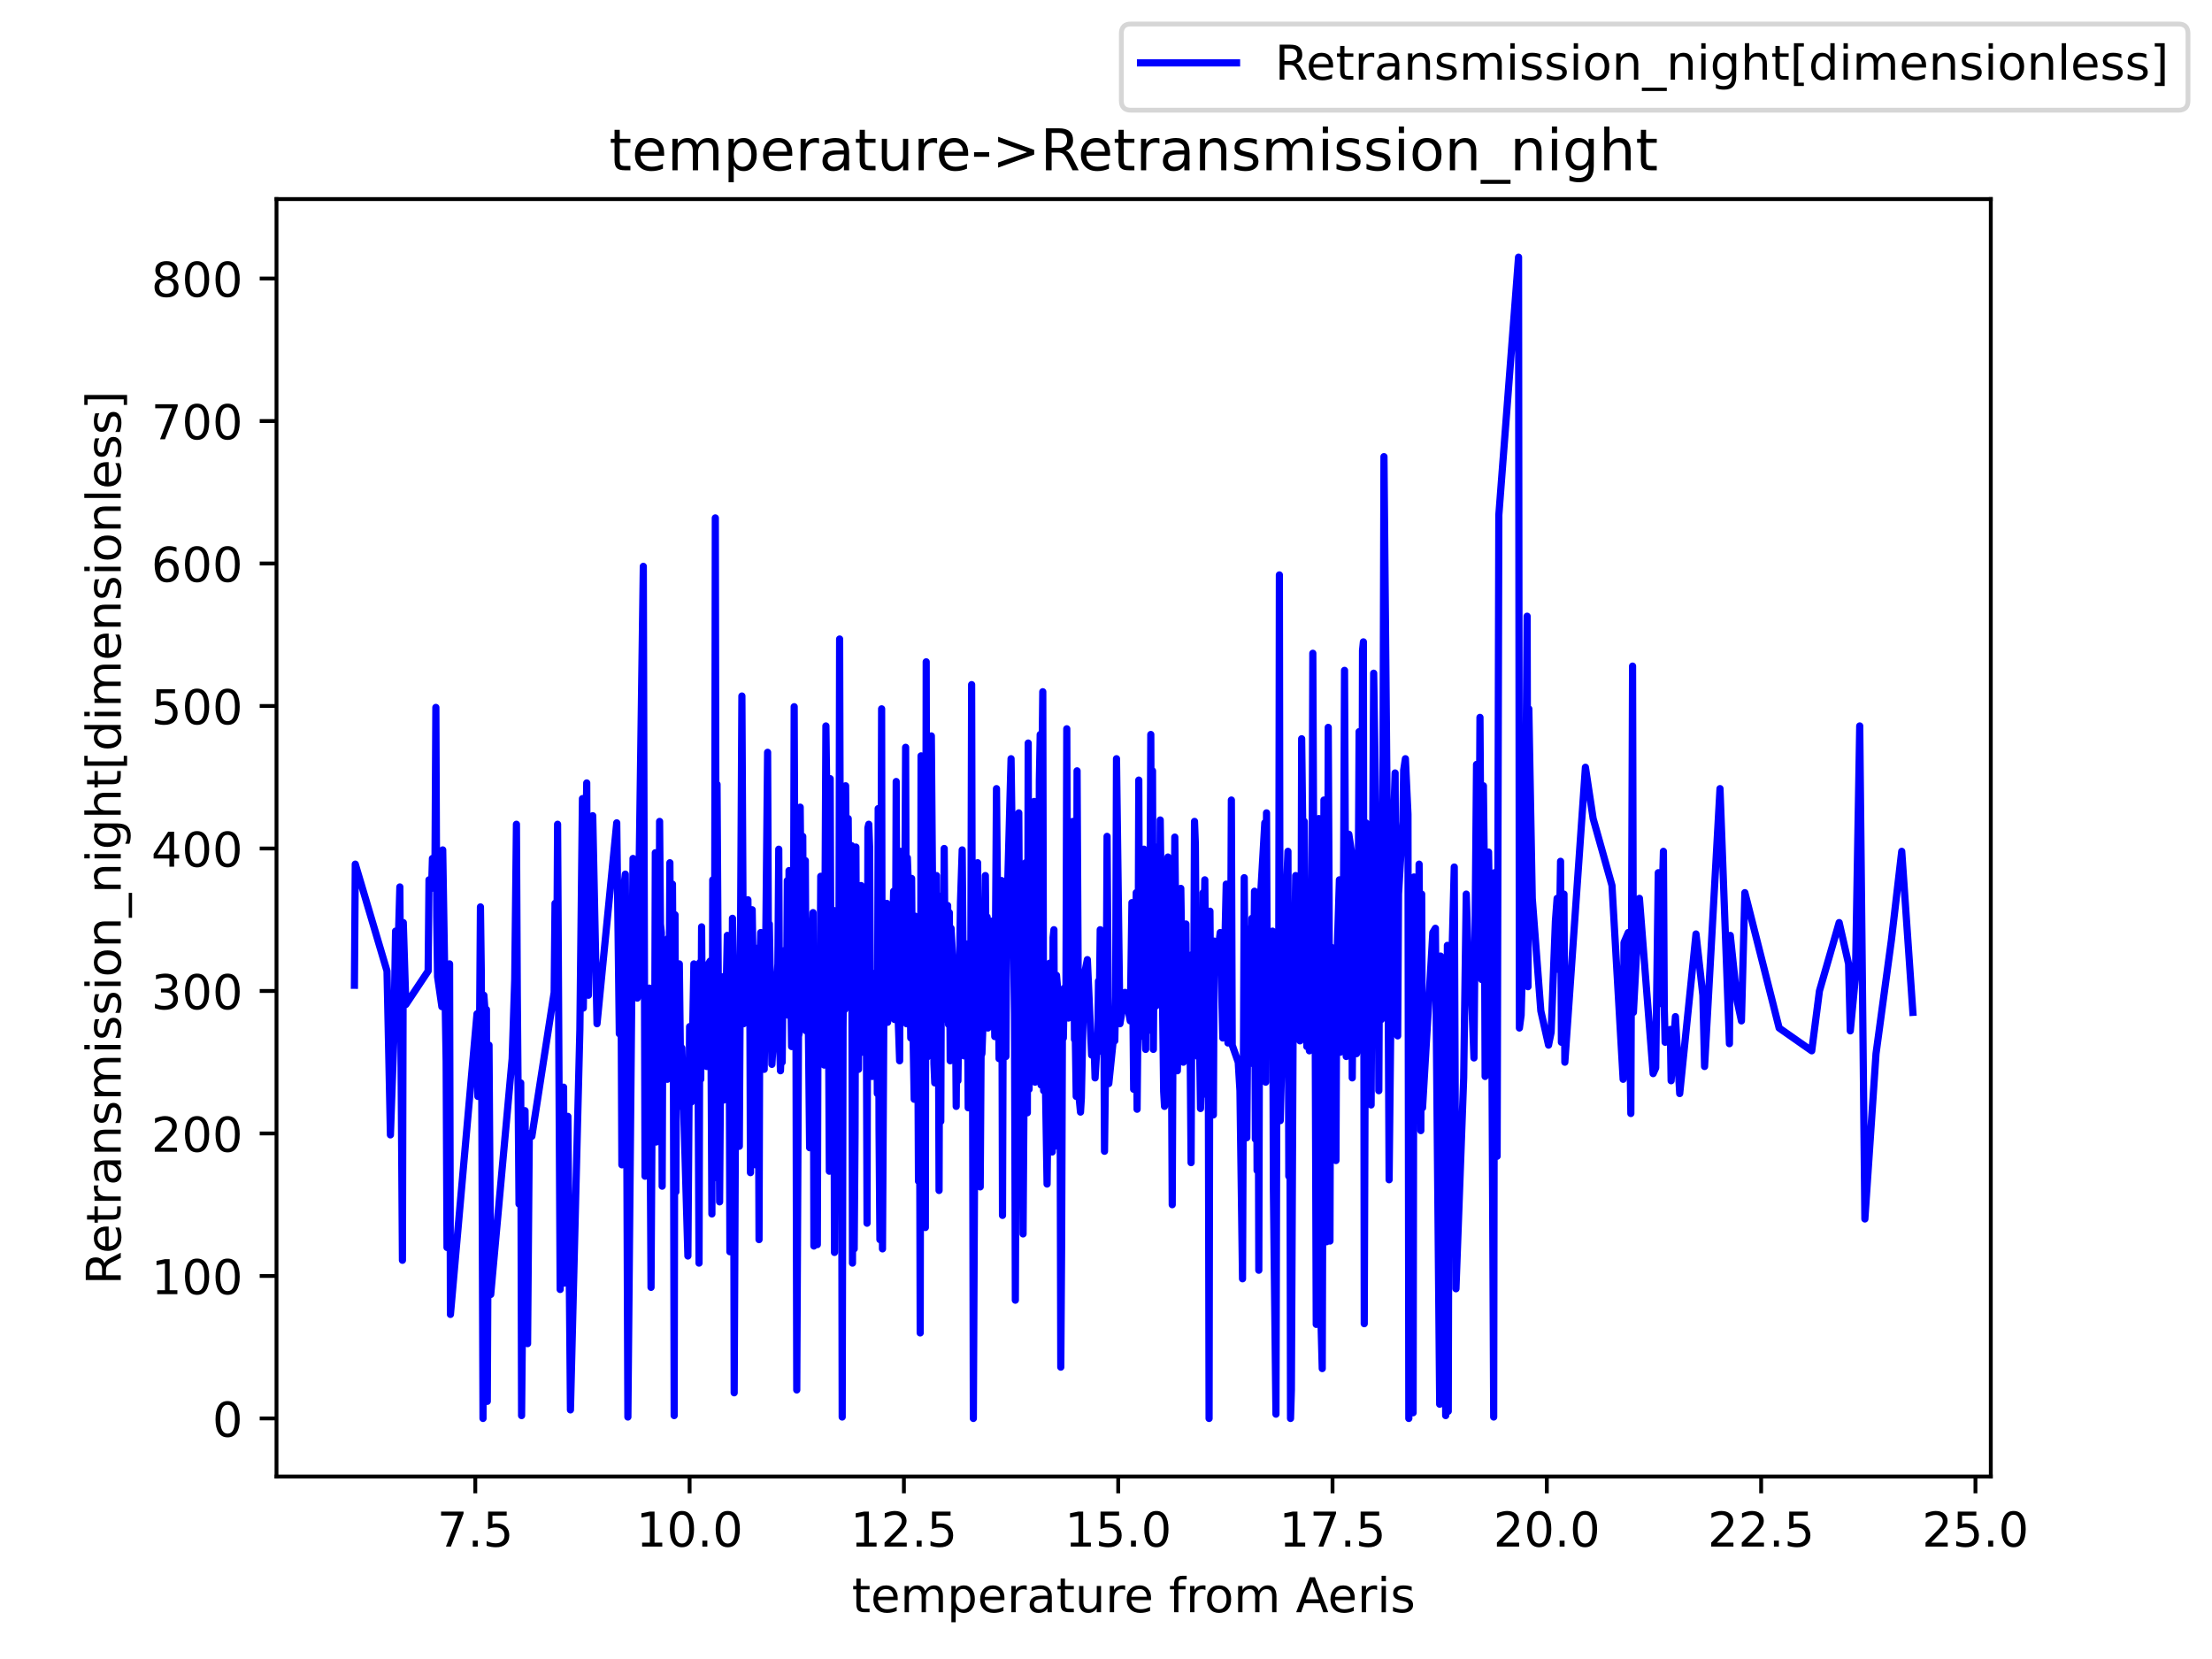 <?xml version="1.0" encoding="utf-8" standalone="no"?>
<!DOCTYPE svg PUBLIC "-//W3C//DTD SVG 1.1//EN"
  "http://www.w3.org/Graphics/SVG/1.1/DTD/svg11.dtd">
<!-- Created with matplotlib (https://matplotlib.org/) -->
<svg height="345.6pt" version="1.1" viewBox="0 0 460.8 345.6" width="460.8pt" xmlns="http://www.w3.org/2000/svg" xmlns:xlink="http://www.w3.org/1999/xlink">
 <defs>
  <style type="text/css">*{stroke-linecap:butt;stroke-linejoin:round;}</style>
 </defs>
 <g id="figure_1">
  <g id="patch_1">
   <path d="M 0 345.6 
L 460.8 345.6 
L 460.8 0 
L 0 0 
z
" style="fill:#ffffff;"/>
  </g>
  <g id="axes_1">
   <g id="patch_2">
    <path d="M 57.6 307.584 
L 414.72 307.584 
L 414.72 41.472 
L 57.6 41.472 
z
" style="fill:#ffffff;"/>
   </g>
   <g id="matplotlib.axis_1">
    <g id="xtick_1">
     <g id="line2d_1">
      <defs>
       <path d="M 0 0 
L 0 3.5 
" id="m2ccd15856e" style="stroke:#000000;stroke-width:0.8;"/>
      </defs>
      <g>
       <use style="stroke:#000000;stroke-width:0.8;" x="99.012" xlink:href="#m2ccd15856e" y="307.584"/>
      </g>
     </g>
     <g id="text_1">
      <!-- 7.5 -->
      <g transform="translate(91.061 322.182)scale(0.1 -0.1)">
       <defs>
        <path d="M 8.203 72.906 
L 55.078 72.906 
L 55.078 68.703 
L 28.609 0 
L 18.312 0 
L 43.219 64.594 
L 8.203 64.594 
z
" id="DejaVuSans-55"/>
        <path d="M 10.688 12.406 
L 21 12.406 
L 21 0 
L 10.688 0 
z
" id="DejaVuSans-46"/>
        <path d="M 10.797 72.906 
L 49.516 72.906 
L 49.516 64.594 
L 19.828 64.594 
L 19.828 46.734 
Q 21.969 47.469 24.109 47.828 
Q 26.266 48.188 28.422 48.188 
Q 40.625 48.188 47.75 41.5 
Q 54.891 34.812 54.891 23.391 
Q 54.891 11.625 47.562 5.094 
Q 40.234 -1.422 26.906 -1.422 
Q 22.312 -1.422 17.547 -0.641 
Q 12.797 0.141 7.719 1.703 
L 7.719 11.625 
Q 12.109 9.234 16.797 8.062 
Q 21.484 6.891 26.703 6.891 
Q 35.156 6.891 40.078 11.328 
Q 45.016 15.766 45.016 23.391 
Q 45.016 31 40.078 35.438 
Q 35.156 39.891 26.703 39.891 
Q 22.75 39.891 18.812 39.016 
Q 14.891 38.141 10.797 36.281 
z
" id="DejaVuSans-53"/>
       </defs>
       <use xlink:href="#DejaVuSans-55"/>
       <use x="63.623" xlink:href="#DejaVuSans-46"/>
       <use x="95.41" xlink:href="#DejaVuSans-53"/>
      </g>
     </g>
    </g>
    <g id="xtick_2">
     <g id="line2d_2">
      <g>
       <use style="stroke:#000000;stroke-width:0.8;" x="143.657" xlink:href="#m2ccd15856e" y="307.584"/>
      </g>
     </g>
     <g id="text_2">
      <!-- 10.0 -->
      <g transform="translate(132.524 322.182)scale(0.1 -0.1)">
       <defs>
        <path d="M 12.406 8.297 
L 28.516 8.297 
L 28.516 63.922 
L 10.984 60.406 
L 10.984 69.391 
L 28.422 72.906 
L 38.281 72.906 
L 38.281 8.297 
L 54.391 8.297 
L 54.391 0 
L 12.406 0 
z
" id="DejaVuSans-49"/>
        <path d="M 31.781 66.406 
Q 24.172 66.406 20.328 58.906 
Q 16.5 51.422 16.5 36.375 
Q 16.5 21.391 20.328 13.891 
Q 24.172 6.391 31.781 6.391 
Q 39.453 6.391 43.281 13.891 
Q 47.125 21.391 47.125 36.375 
Q 47.125 51.422 43.281 58.906 
Q 39.453 66.406 31.781 66.406 
z
M 31.781 74.219 
Q 44.047 74.219 50.516 64.516 
Q 56.984 54.828 56.984 36.375 
Q 56.984 17.969 50.516 8.266 
Q 44.047 -1.422 31.781 -1.422 
Q 19.531 -1.422 13.062 8.266 
Q 6.594 17.969 6.594 36.375 
Q 6.594 54.828 13.062 64.516 
Q 19.531 74.219 31.781 74.219 
z
" id="DejaVuSans-48"/>
       </defs>
       <use xlink:href="#DejaVuSans-49"/>
       <use x="63.623" xlink:href="#DejaVuSans-48"/>
       <use x="127.246" xlink:href="#DejaVuSans-46"/>
       <use x="159.033" xlink:href="#DejaVuSans-48"/>
      </g>
     </g>
    </g>
    <g id="xtick_3">
     <g id="line2d_3">
      <g>
       <use style="stroke:#000000;stroke-width:0.8;" x="188.301" xlink:href="#m2ccd15856e" y="307.584"/>
      </g>
     </g>
     <g id="text_3">
      <!-- 12.5 -->
      <g transform="translate(177.168 322.182)scale(0.1 -0.1)">
       <defs>
        <path d="M 19.188 8.297 
L 53.609 8.297 
L 53.609 0 
L 7.328 0 
L 7.328 8.297 
Q 12.938 14.109 22.625 23.891 
Q 32.328 33.688 34.812 36.531 
Q 39.547 41.844 41.422 45.531 
Q 43.312 49.219 43.312 52.781 
Q 43.312 58.594 39.234 62.25 
Q 35.156 65.922 28.609 65.922 
Q 23.969 65.922 18.812 64.312 
Q 13.672 62.703 7.812 59.422 
L 7.812 69.391 
Q 13.766 71.781 18.938 73 
Q 24.125 74.219 28.422 74.219 
Q 39.75 74.219 46.484 68.547 
Q 53.219 62.891 53.219 53.422 
Q 53.219 48.922 51.531 44.891 
Q 49.859 40.875 45.406 35.406 
Q 44.188 33.984 37.641 27.219 
Q 31.109 20.453 19.188 8.297 
z
" id="DejaVuSans-50"/>
       </defs>
       <use xlink:href="#DejaVuSans-49"/>
       <use x="63.623" xlink:href="#DejaVuSans-50"/>
       <use x="127.246" xlink:href="#DejaVuSans-46"/>
       <use x="159.033" xlink:href="#DejaVuSans-53"/>
      </g>
     </g>
    </g>
    <g id="xtick_4">
     <g id="line2d_4">
      <g>
       <use style="stroke:#000000;stroke-width:0.8;" x="232.946" xlink:href="#m2ccd15856e" y="307.584"/>
      </g>
     </g>
     <g id="text_4">
      <!-- 15.0 -->
      <g transform="translate(221.813 322.182)scale(0.1 -0.1)">
       <use xlink:href="#DejaVuSans-49"/>
       <use x="63.623" xlink:href="#DejaVuSans-53"/>
       <use x="127.246" xlink:href="#DejaVuSans-46"/>
       <use x="159.033" xlink:href="#DejaVuSans-48"/>
      </g>
     </g>
    </g>
    <g id="xtick_5">
     <g id="line2d_5">
      <g>
       <use style="stroke:#000000;stroke-width:0.8;" x="277.59" xlink:href="#m2ccd15856e" y="307.584"/>
      </g>
     </g>
     <g id="text_5">
      <!-- 17.5 -->
      <g transform="translate(266.457 322.182)scale(0.1 -0.1)">
       <use xlink:href="#DejaVuSans-49"/>
       <use x="63.623" xlink:href="#DejaVuSans-55"/>
       <use x="127.246" xlink:href="#DejaVuSans-46"/>
       <use x="159.033" xlink:href="#DejaVuSans-53"/>
      </g>
     </g>
    </g>
    <g id="xtick_6">
     <g id="line2d_6">
      <g>
       <use style="stroke:#000000;stroke-width:0.8;" x="322.235" xlink:href="#m2ccd15856e" y="307.584"/>
      </g>
     </g>
     <g id="text_6">
      <!-- 20.0 -->
      <g transform="translate(311.102 322.182)scale(0.1 -0.1)">
       <use xlink:href="#DejaVuSans-50"/>
       <use x="63.623" xlink:href="#DejaVuSans-48"/>
       <use x="127.246" xlink:href="#DejaVuSans-46"/>
       <use x="159.033" xlink:href="#DejaVuSans-48"/>
      </g>
     </g>
    </g>
    <g id="xtick_7">
     <g id="line2d_7">
      <g>
       <use style="stroke:#000000;stroke-width:0.8;" x="366.879" xlink:href="#m2ccd15856e" y="307.584"/>
      </g>
     </g>
     <g id="text_7">
      <!-- 22.5 -->
      <g transform="translate(355.746 322.182)scale(0.1 -0.1)">
       <use xlink:href="#DejaVuSans-50"/>
       <use x="63.623" xlink:href="#DejaVuSans-50"/>
       <use x="127.246" xlink:href="#DejaVuSans-46"/>
       <use x="159.033" xlink:href="#DejaVuSans-53"/>
      </g>
     </g>
    </g>
    <g id="xtick_8">
     <g id="line2d_8">
      <g>
       <use style="stroke:#000000;stroke-width:0.8;" x="411.523" xlink:href="#m2ccd15856e" y="307.584"/>
      </g>
     </g>
     <g id="text_8">
      <!-- 25.0 -->
      <g transform="translate(400.391 322.182)scale(0.1 -0.1)">
       <use xlink:href="#DejaVuSans-50"/>
       <use x="63.623" xlink:href="#DejaVuSans-53"/>
       <use x="127.246" xlink:href="#DejaVuSans-46"/>
       <use x="159.033" xlink:href="#DejaVuSans-48"/>
      </g>
     </g>
    </g>
    <g id="text_9">
     <!-- temperature from Aeris -->
     <g transform="translate(177.465 335.861)scale(0.1 -0.1)">
      <defs>
       <path d="M 18.312 70.219 
L 18.312 54.688 
L 36.812 54.688 
L 36.812 47.703 
L 18.312 47.703 
L 18.312 18.016 
Q 18.312 11.328 20.141 9.422 
Q 21.969 7.516 27.594 7.516 
L 36.812 7.516 
L 36.812 0 
L 27.594 0 
Q 17.188 0 13.234 3.875 
Q 9.281 7.766 9.281 18.016 
L 9.281 47.703 
L 2.688 47.703 
L 2.688 54.688 
L 9.281 54.688 
L 9.281 70.219 
z
" id="DejaVuSans-116"/>
       <path d="M 56.203 29.594 
L 56.203 25.203 
L 14.891 25.203 
Q 15.484 15.922 20.484 11.062 
Q 25.484 6.203 34.422 6.203 
Q 39.594 6.203 44.453 7.469 
Q 49.312 8.734 54.109 11.281 
L 54.109 2.781 
Q 49.266 0.734 44.188 -0.344 
Q 39.109 -1.422 33.891 -1.422 
Q 20.797 -1.422 13.156 6.188 
Q 5.516 13.812 5.516 26.812 
Q 5.516 40.234 12.766 48.109 
Q 20.016 56 32.328 56 
Q 43.359 56 49.781 48.891 
Q 56.203 41.797 56.203 29.594 
z
M 47.219 32.234 
Q 47.125 39.594 43.094 43.984 
Q 39.062 48.391 32.422 48.391 
Q 24.906 48.391 20.391 44.141 
Q 15.875 39.891 15.188 32.172 
z
" id="DejaVuSans-101"/>
       <path d="M 52 44.188 
Q 55.375 50.25 60.062 53.125 
Q 64.75 56 71.094 56 
Q 79.641 56 84.281 50.016 
Q 88.922 44.047 88.922 33.016 
L 88.922 0 
L 79.891 0 
L 79.891 32.719 
Q 79.891 40.578 77.094 44.375 
Q 74.312 48.188 68.609 48.188 
Q 61.625 48.188 57.562 43.547 
Q 53.516 38.922 53.516 30.906 
L 53.516 0 
L 44.484 0 
L 44.484 32.719 
Q 44.484 40.625 41.703 44.406 
Q 38.922 48.188 33.109 48.188 
Q 26.219 48.188 22.156 43.531 
Q 18.109 38.875 18.109 30.906 
L 18.109 0 
L 9.078 0 
L 9.078 54.688 
L 18.109 54.688 
L 18.109 46.188 
Q 21.188 51.219 25.484 53.609 
Q 29.781 56 35.688 56 
Q 41.656 56 45.828 52.969 
Q 50 49.953 52 44.188 
z
" id="DejaVuSans-109"/>
       <path d="M 18.109 8.203 
L 18.109 -20.797 
L 9.078 -20.797 
L 9.078 54.688 
L 18.109 54.688 
L 18.109 46.391 
Q 20.953 51.266 25.266 53.625 
Q 29.594 56 35.594 56 
Q 45.562 56 51.781 48.094 
Q 58.016 40.188 58.016 27.297 
Q 58.016 14.406 51.781 6.484 
Q 45.562 -1.422 35.594 -1.422 
Q 29.594 -1.422 25.266 0.953 
Q 20.953 3.328 18.109 8.203 
z
M 48.688 27.297 
Q 48.688 37.203 44.609 42.844 
Q 40.531 48.484 33.406 48.484 
Q 26.266 48.484 22.188 42.844 
Q 18.109 37.203 18.109 27.297 
Q 18.109 17.391 22.188 11.75 
Q 26.266 6.109 33.406 6.109 
Q 40.531 6.109 44.609 11.75 
Q 48.688 17.391 48.688 27.297 
z
" id="DejaVuSans-112"/>
       <path d="M 41.109 46.297 
Q 39.594 47.172 37.812 47.578 
Q 36.031 48 33.891 48 
Q 26.266 48 22.188 43.047 
Q 18.109 38.094 18.109 28.812 
L 18.109 0 
L 9.078 0 
L 9.078 54.688 
L 18.109 54.688 
L 18.109 46.188 
Q 20.953 51.172 25.484 53.578 
Q 30.031 56 36.531 56 
Q 37.453 56 38.578 55.875 
Q 39.703 55.766 41.062 55.516 
z
" id="DejaVuSans-114"/>
       <path d="M 34.281 27.484 
Q 23.391 27.484 19.188 25 
Q 14.984 22.516 14.984 16.5 
Q 14.984 11.719 18.141 8.906 
Q 21.297 6.109 26.703 6.109 
Q 34.188 6.109 38.703 11.406 
Q 43.219 16.703 43.219 25.484 
L 43.219 27.484 
z
M 52.203 31.203 
L 52.203 0 
L 43.219 0 
L 43.219 8.297 
Q 40.141 3.328 35.547 0.953 
Q 30.953 -1.422 24.312 -1.422 
Q 15.922 -1.422 10.953 3.297 
Q 6 8.016 6 15.922 
Q 6 25.141 12.172 29.828 
Q 18.359 34.516 30.609 34.516 
L 43.219 34.516 
L 43.219 35.406 
Q 43.219 41.609 39.141 45 
Q 35.062 48.391 27.688 48.391 
Q 23 48.391 18.547 47.266 
Q 14.109 46.141 10.016 43.891 
L 10.016 52.203 
Q 14.938 54.109 19.578 55.047 
Q 24.219 56 28.609 56 
Q 40.484 56 46.344 49.844 
Q 52.203 43.703 52.203 31.203 
z
" id="DejaVuSans-97"/>
       <path d="M 8.5 21.578 
L 8.5 54.688 
L 17.484 54.688 
L 17.484 21.922 
Q 17.484 14.156 20.5 10.266 
Q 23.531 6.391 29.594 6.391 
Q 36.859 6.391 41.078 11.031 
Q 45.312 15.672 45.312 23.688 
L 45.312 54.688 
L 54.297 54.688 
L 54.297 0 
L 45.312 0 
L 45.312 8.406 
Q 42.047 3.422 37.719 1 
Q 33.406 -1.422 27.688 -1.422 
Q 18.266 -1.422 13.375 4.438 
Q 8.5 10.297 8.5 21.578 
z
M 31.109 56 
z
" id="DejaVuSans-117"/>
       <path id="DejaVuSans-32"/>
       <path d="M 37.109 75.984 
L 37.109 68.5 
L 28.516 68.5 
Q 23.688 68.5 21.797 66.547 
Q 19.922 64.594 19.922 59.516 
L 19.922 54.688 
L 34.719 54.688 
L 34.719 47.703 
L 19.922 47.703 
L 19.922 0 
L 10.891 0 
L 10.891 47.703 
L 2.297 47.703 
L 2.297 54.688 
L 10.891 54.688 
L 10.891 58.5 
Q 10.891 67.625 15.141 71.797 
Q 19.391 75.984 28.609 75.984 
z
" id="DejaVuSans-102"/>
       <path d="M 30.609 48.391 
Q 23.391 48.391 19.188 42.75 
Q 14.984 37.109 14.984 27.297 
Q 14.984 17.484 19.156 11.844 
Q 23.344 6.203 30.609 6.203 
Q 37.797 6.203 41.984 11.859 
Q 46.188 17.531 46.188 27.297 
Q 46.188 37.016 41.984 42.703 
Q 37.797 48.391 30.609 48.391 
z
M 30.609 56 
Q 42.328 56 49.016 48.375 
Q 55.719 40.766 55.719 27.297 
Q 55.719 13.875 49.016 6.219 
Q 42.328 -1.422 30.609 -1.422 
Q 18.844 -1.422 12.172 6.219 
Q 5.516 13.875 5.516 27.297 
Q 5.516 40.766 12.172 48.375 
Q 18.844 56 30.609 56 
z
" id="DejaVuSans-111"/>
       <path d="M 34.188 63.188 
L 20.797 26.906 
L 47.609 26.906 
z
M 28.609 72.906 
L 39.797 72.906 
L 67.578 0 
L 57.328 0 
L 50.688 18.703 
L 17.828 18.703 
L 11.188 0 
L 0.781 0 
z
" id="DejaVuSans-65"/>
       <path d="M 9.422 54.688 
L 18.406 54.688 
L 18.406 0 
L 9.422 0 
z
M 9.422 75.984 
L 18.406 75.984 
L 18.406 64.594 
L 9.422 64.594 
z
" id="DejaVuSans-105"/>
       <path d="M 44.281 53.078 
L 44.281 44.578 
Q 40.484 46.531 36.375 47.5 
Q 32.281 48.484 27.875 48.484 
Q 21.188 48.484 17.844 46.438 
Q 14.5 44.391 14.5 40.281 
Q 14.5 37.156 16.891 35.375 
Q 19.281 33.594 26.516 31.984 
L 29.594 31.297 
Q 39.156 29.25 43.188 25.516 
Q 47.219 21.781 47.219 15.094 
Q 47.219 7.469 41.188 3.016 
Q 35.156 -1.422 24.609 -1.422 
Q 20.219 -1.422 15.453 -0.562 
Q 10.688 0.297 5.422 2 
L 5.422 11.281 
Q 10.406 8.688 15.234 7.391 
Q 20.062 6.109 24.812 6.109 
Q 31.156 6.109 34.562 8.281 
Q 37.984 10.453 37.984 14.406 
Q 37.984 18.062 35.516 20.016 
Q 33.062 21.969 24.703 23.781 
L 21.578 24.516 
Q 13.234 26.266 9.516 29.906 
Q 5.812 33.547 5.812 39.891 
Q 5.812 47.609 11.281 51.797 
Q 16.75 56 26.812 56 
Q 31.781 56 36.172 55.266 
Q 40.578 54.547 44.281 53.078 
z
" id="DejaVuSans-115"/>
      </defs>
      <use xlink:href="#DejaVuSans-116"/>
      <use x="39.209" xlink:href="#DejaVuSans-101"/>
      <use x="100.732" xlink:href="#DejaVuSans-109"/>
      <use x="198.145" xlink:href="#DejaVuSans-112"/>
      <use x="261.621" xlink:href="#DejaVuSans-101"/>
      <use x="323.145" xlink:href="#DejaVuSans-114"/>
      <use x="364.258" xlink:href="#DejaVuSans-97"/>
      <use x="425.537" xlink:href="#DejaVuSans-116"/>
      <use x="464.746" xlink:href="#DejaVuSans-117"/>
      <use x="528.125" xlink:href="#DejaVuSans-114"/>
      <use x="566.988" xlink:href="#DejaVuSans-101"/>
      <use x="628.512" xlink:href="#DejaVuSans-32"/>
      <use x="660.299" xlink:href="#DejaVuSans-102"/>
      <use x="695.504" xlink:href="#DejaVuSans-114"/>
      <use x="734.367" xlink:href="#DejaVuSans-111"/>
      <use x="795.549" xlink:href="#DejaVuSans-109"/>
      <use x="892.961" xlink:href="#DejaVuSans-32"/>
      <use x="924.748" xlink:href="#DejaVuSans-65"/>
      <use x="991.406" xlink:href="#DejaVuSans-101"/>
      <use x="1052.93" xlink:href="#DejaVuSans-114"/>
      <use x="1094.043" xlink:href="#DejaVuSans-105"/>
      <use x="1121.826" xlink:href="#DejaVuSans-115"/>
     </g>
    </g>
   </g>
   <g id="matplotlib.axis_2">
    <g id="ytick_1">
     <g id="line2d_9">
      <defs>
       <path d="M 0 0 
L -3.5 0 
" id="m87df0d14c5" style="stroke:#000000;stroke-width:0.8;"/>
      </defs>
      <g>
       <use style="stroke:#000000;stroke-width:0.8;" x="57.6" xlink:href="#m87df0d14c5" y="295.488"/>
      </g>
     </g>
     <g id="text_10">
      <!-- 0 -->
      <g transform="translate(44.237 299.287)scale(0.1 -0.1)">
       <use xlink:href="#DejaVuSans-48"/>
      </g>
     </g>
    </g>
    <g id="ytick_2">
     <g id="line2d_10">
      <g>
       <use style="stroke:#000000;stroke-width:0.8;" x="57.6" xlink:href="#m87df0d14c5" y="265.805"/>
      </g>
     </g>
     <g id="text_11">
      <!-- 100 -->
      <g transform="translate(31.512 269.604)scale(0.1 -0.1)">
       <use xlink:href="#DejaVuSans-49"/>
       <use x="63.623" xlink:href="#DejaVuSans-48"/>
       <use x="127.246" xlink:href="#DejaVuSans-48"/>
      </g>
     </g>
    </g>
    <g id="ytick_3">
     <g id="line2d_11">
      <g>
       <use style="stroke:#000000;stroke-width:0.8;" x="57.6" xlink:href="#m87df0d14c5" y="236.121"/>
      </g>
     </g>
     <g id="text_12">
      <!-- 200 -->
      <g transform="translate(31.512 239.92)scale(0.1 -0.1)">
       <use xlink:href="#DejaVuSans-50"/>
       <use x="63.623" xlink:href="#DejaVuSans-48"/>
       <use x="127.246" xlink:href="#DejaVuSans-48"/>
      </g>
     </g>
    </g>
    <g id="ytick_4">
     <g id="line2d_12">
      <g>
       <use style="stroke:#000000;stroke-width:0.8;" x="57.6" xlink:href="#m87df0d14c5" y="206.438"/>
      </g>
     </g>
     <g id="text_13">
      <!-- 300 -->
      <g transform="translate(31.512 210.237)scale(0.1 -0.1)">
       <defs>
        <path d="M 40.578 39.312 
Q 47.656 37.797 51.625 33 
Q 55.609 28.219 55.609 21.188 
Q 55.609 10.406 48.188 4.484 
Q 40.766 -1.422 27.094 -1.422 
Q 22.516 -1.422 17.656 -0.516 
Q 12.797 0.391 7.625 2.203 
L 7.625 11.719 
Q 11.719 9.328 16.594 8.109 
Q 21.484 6.891 26.812 6.891 
Q 36.078 6.891 40.938 10.547 
Q 45.797 14.203 45.797 21.188 
Q 45.797 27.641 41.281 31.266 
Q 36.766 34.906 28.719 34.906 
L 20.219 34.906 
L 20.219 43.016 
L 29.109 43.016 
Q 36.375 43.016 40.234 45.922 
Q 44.094 48.828 44.094 54.297 
Q 44.094 59.906 40.109 62.906 
Q 36.141 65.922 28.719 65.922 
Q 24.656 65.922 20.016 65.031 
Q 15.375 64.156 9.812 62.312 
L 9.812 71.094 
Q 15.438 72.656 20.344 73.438 
Q 25.25 74.219 29.594 74.219 
Q 40.828 74.219 47.359 69.109 
Q 53.906 64.016 53.906 55.328 
Q 53.906 49.266 50.438 45.094 
Q 46.969 40.922 40.578 39.312 
z
" id="DejaVuSans-51"/>
       </defs>
       <use xlink:href="#DejaVuSans-51"/>
       <use x="63.623" xlink:href="#DejaVuSans-48"/>
       <use x="127.246" xlink:href="#DejaVuSans-48"/>
      </g>
     </g>
    </g>
    <g id="ytick_5">
     <g id="line2d_13">
      <g>
       <use style="stroke:#000000;stroke-width:0.8;" x="57.6" xlink:href="#m87df0d14c5" y="176.754"/>
      </g>
     </g>
     <g id="text_14">
      <!-- 400 -->
      <g transform="translate(31.512 180.553)scale(0.1 -0.1)">
       <defs>
        <path d="M 37.797 64.312 
L 12.891 25.391 
L 37.797 25.391 
z
M 35.203 72.906 
L 47.609 72.906 
L 47.609 25.391 
L 58.016 25.391 
L 58.016 17.188 
L 47.609 17.188 
L 47.609 0 
L 37.797 0 
L 37.797 17.188 
L 4.891 17.188 
L 4.891 26.703 
z
" id="DejaVuSans-52"/>
       </defs>
       <use xlink:href="#DejaVuSans-52"/>
       <use x="63.623" xlink:href="#DejaVuSans-48"/>
       <use x="127.246" xlink:href="#DejaVuSans-48"/>
      </g>
     </g>
    </g>
    <g id="ytick_6">
     <g id="line2d_14">
      <g>
       <use style="stroke:#000000;stroke-width:0.8;" x="57.6" xlink:href="#m87df0d14c5" y="147.071"/>
      </g>
     </g>
     <g id="text_15">
      <!-- 500 -->
      <g transform="translate(31.512 150.87)scale(0.1 -0.1)">
       <use xlink:href="#DejaVuSans-53"/>
       <use x="63.623" xlink:href="#DejaVuSans-48"/>
       <use x="127.246" xlink:href="#DejaVuSans-48"/>
      </g>
     </g>
    </g>
    <g id="ytick_7">
     <g id="line2d_15">
      <g>
       <use style="stroke:#000000;stroke-width:0.8;" x="57.6" xlink:href="#m87df0d14c5" y="117.387"/>
      </g>
     </g>
     <g id="text_16">
      <!-- 600 -->
      <g transform="translate(31.512 121.187)scale(0.1 -0.1)">
       <defs>
        <path d="M 33.016 40.375 
Q 26.375 40.375 22.484 35.828 
Q 18.609 31.297 18.609 23.391 
Q 18.609 15.531 22.484 10.953 
Q 26.375 6.391 33.016 6.391 
Q 39.656 6.391 43.531 10.953 
Q 47.406 15.531 47.406 23.391 
Q 47.406 31.297 43.531 35.828 
Q 39.656 40.375 33.016 40.375 
z
M 52.594 71.297 
L 52.594 62.312 
Q 48.875 64.062 45.094 64.984 
Q 41.312 65.922 37.594 65.922 
Q 27.828 65.922 22.672 59.328 
Q 17.531 52.734 16.797 39.406 
Q 19.672 43.656 24.016 45.922 
Q 28.375 48.188 33.594 48.188 
Q 44.578 48.188 50.953 41.516 
Q 57.328 34.859 57.328 23.391 
Q 57.328 12.156 50.688 5.359 
Q 44.047 -1.422 33.016 -1.422 
Q 20.359 -1.422 13.672 8.266 
Q 6.984 17.969 6.984 36.375 
Q 6.984 53.656 15.188 63.938 
Q 23.391 74.219 37.203 74.219 
Q 40.922 74.219 44.703 73.484 
Q 48.484 72.75 52.594 71.297 
z
" id="DejaVuSans-54"/>
       </defs>
       <use xlink:href="#DejaVuSans-54"/>
       <use x="63.623" xlink:href="#DejaVuSans-48"/>
       <use x="127.246" xlink:href="#DejaVuSans-48"/>
      </g>
     </g>
    </g>
    <g id="ytick_8">
     <g id="line2d_16">
      <g>
       <use style="stroke:#000000;stroke-width:0.8;" x="57.6" xlink:href="#m87df0d14c5" y="87.704"/>
      </g>
     </g>
     <g id="text_17">
      <!-- 700 -->
      <g transform="translate(31.512 91.503)scale(0.1 -0.1)">
       <use xlink:href="#DejaVuSans-55"/>
       <use x="63.623" xlink:href="#DejaVuSans-48"/>
       <use x="127.246" xlink:href="#DejaVuSans-48"/>
      </g>
     </g>
    </g>
    <g id="ytick_9">
     <g id="line2d_17">
      <g>
       <use style="stroke:#000000;stroke-width:0.8;" x="57.6" xlink:href="#m87df0d14c5" y="58.021"/>
      </g>
     </g>
     <g id="text_18">
      <!-- 800 -->
      <g transform="translate(31.512 61.82)scale(0.1 -0.1)">
       <defs>
        <path d="M 31.781 34.625 
Q 24.75 34.625 20.719 30.859 
Q 16.703 27.094 16.703 20.516 
Q 16.703 13.922 20.719 10.156 
Q 24.75 6.391 31.781 6.391 
Q 38.812 6.391 42.859 10.172 
Q 46.922 13.969 46.922 20.516 
Q 46.922 27.094 42.891 30.859 
Q 38.875 34.625 31.781 34.625 
z
M 21.922 38.812 
Q 15.578 40.375 12.031 44.719 
Q 8.5 49.078 8.5 55.328 
Q 8.5 64.062 14.719 69.141 
Q 20.953 74.219 31.781 74.219 
Q 42.672 74.219 48.875 69.141 
Q 55.078 64.062 55.078 55.328 
Q 55.078 49.078 51.531 44.719 
Q 48 40.375 41.703 38.812 
Q 48.828 37.156 52.797 32.312 
Q 56.781 27.484 56.781 20.516 
Q 56.781 9.906 50.312 4.234 
Q 43.844 -1.422 31.781 -1.422 
Q 19.734 -1.422 13.25 4.234 
Q 6.781 9.906 6.781 20.516 
Q 6.781 27.484 10.781 32.312 
Q 14.797 37.156 21.922 38.812 
z
M 18.312 54.391 
Q 18.312 48.734 21.844 45.562 
Q 25.391 42.391 31.781 42.391 
Q 38.141 42.391 41.719 45.562 
Q 45.312 48.734 45.312 54.391 
Q 45.312 60.062 41.719 63.234 
Q 38.141 66.406 31.781 66.406 
Q 25.391 66.406 21.844 63.234 
Q 18.312 60.062 18.312 54.391 
z
" id="DejaVuSans-56"/>
       </defs>
       <use xlink:href="#DejaVuSans-56"/>
       <use x="63.623" xlink:href="#DejaVuSans-48"/>
       <use x="127.246" xlink:href="#DejaVuSans-48"/>
      </g>
     </g>
    </g>
    <g id="text_19">
     <!-- Retransmission_night[dimensionless] -->
     <g transform="translate(25.155 267.631)rotate(-90)scale(0.1 -0.1)">
      <defs>
       <path d="M 44.391 34.188 
Q 47.562 33.109 50.562 29.594 
Q 53.562 26.078 56.594 19.922 
L 66.609 0 
L 56 0 
L 46.688 18.703 
Q 43.062 26.031 39.672 28.422 
Q 36.281 30.812 30.422 30.812 
L 19.672 30.812 
L 19.672 0 
L 9.812 0 
L 9.812 72.906 
L 32.078 72.906 
Q 44.578 72.906 50.734 67.672 
Q 56.891 62.453 56.891 51.906 
Q 56.891 45.016 53.688 40.469 
Q 50.484 35.938 44.391 34.188 
z
M 19.672 64.797 
L 19.672 38.922 
L 32.078 38.922 
Q 39.203 38.922 42.844 42.219 
Q 46.484 45.516 46.484 51.906 
Q 46.484 58.297 42.844 61.547 
Q 39.203 64.797 32.078 64.797 
z
" id="DejaVuSans-82"/>
       <path d="M 54.891 33.016 
L 54.891 0 
L 45.906 0 
L 45.906 32.719 
Q 45.906 40.484 42.875 44.328 
Q 39.844 48.188 33.797 48.188 
Q 26.516 48.188 22.312 43.547 
Q 18.109 38.922 18.109 30.906 
L 18.109 0 
L 9.078 0 
L 9.078 54.688 
L 18.109 54.688 
L 18.109 46.188 
Q 21.344 51.125 25.703 53.562 
Q 30.078 56 35.797 56 
Q 45.219 56 50.047 50.172 
Q 54.891 44.344 54.891 33.016 
z
" id="DejaVuSans-110"/>
       <path d="M 50.984 -16.609 
L 50.984 -23.578 
L -0.984 -23.578 
L -0.984 -16.609 
z
" id="DejaVuSans-95"/>
       <path d="M 45.406 27.984 
Q 45.406 37.75 41.375 43.109 
Q 37.359 48.484 30.078 48.484 
Q 22.859 48.484 18.828 43.109 
Q 14.797 37.75 14.797 27.984 
Q 14.797 18.266 18.828 12.891 
Q 22.859 7.516 30.078 7.516 
Q 37.359 7.516 41.375 12.891 
Q 45.406 18.266 45.406 27.984 
z
M 54.391 6.781 
Q 54.391 -7.172 48.188 -13.984 
Q 42 -20.797 29.203 -20.797 
Q 24.469 -20.797 20.266 -20.094 
Q 16.062 -19.391 12.109 -17.922 
L 12.109 -9.188 
Q 16.062 -11.328 19.922 -12.344 
Q 23.781 -13.375 27.781 -13.375 
Q 36.625 -13.375 41.016 -8.766 
Q 45.406 -4.156 45.406 5.172 
L 45.406 9.625 
Q 42.625 4.781 38.281 2.391 
Q 33.938 0 27.875 0 
Q 17.828 0 11.672 7.656 
Q 5.516 15.328 5.516 27.984 
Q 5.516 40.672 11.672 48.328 
Q 17.828 56 27.875 56 
Q 33.938 56 38.281 53.609 
Q 42.625 51.219 45.406 46.391 
L 45.406 54.688 
L 54.391 54.688 
z
" id="DejaVuSans-103"/>
       <path d="M 54.891 33.016 
L 54.891 0 
L 45.906 0 
L 45.906 32.719 
Q 45.906 40.484 42.875 44.328 
Q 39.844 48.188 33.797 48.188 
Q 26.516 48.188 22.312 43.547 
Q 18.109 38.922 18.109 30.906 
L 18.109 0 
L 9.078 0 
L 9.078 75.984 
L 18.109 75.984 
L 18.109 46.188 
Q 21.344 51.125 25.703 53.562 
Q 30.078 56 35.797 56 
Q 45.219 56 50.047 50.172 
Q 54.891 44.344 54.891 33.016 
z
" id="DejaVuSans-104"/>
       <path d="M 8.594 75.984 
L 29.297 75.984 
L 29.297 69 
L 17.578 69 
L 17.578 -6.203 
L 29.297 -6.203 
L 29.297 -13.188 
L 8.594 -13.188 
z
" id="DejaVuSans-91"/>
       <path d="M 45.406 46.391 
L 45.406 75.984 
L 54.391 75.984 
L 54.391 0 
L 45.406 0 
L 45.406 8.203 
Q 42.578 3.328 38.25 0.953 
Q 33.938 -1.422 27.875 -1.422 
Q 17.969 -1.422 11.734 6.484 
Q 5.516 14.406 5.516 27.297 
Q 5.516 40.188 11.734 48.094 
Q 17.969 56 27.875 56 
Q 33.938 56 38.25 53.625 
Q 42.578 51.266 45.406 46.391 
z
M 14.797 27.297 
Q 14.797 17.391 18.875 11.75 
Q 22.953 6.109 30.078 6.109 
Q 37.203 6.109 41.297 11.75 
Q 45.406 17.391 45.406 27.297 
Q 45.406 37.203 41.297 42.844 
Q 37.203 48.484 30.078 48.484 
Q 22.953 48.484 18.875 42.844 
Q 14.797 37.203 14.797 27.297 
z
" id="DejaVuSans-100"/>
       <path d="M 9.422 75.984 
L 18.406 75.984 
L 18.406 0 
L 9.422 0 
z
" id="DejaVuSans-108"/>
       <path d="M 30.422 75.984 
L 30.422 -13.188 
L 9.719 -13.188 
L 9.719 -6.203 
L 21.391 -6.203 
L 21.391 69 
L 9.719 69 
L 9.719 75.984 
z
" id="DejaVuSans-93"/>
      </defs>
      <use xlink:href="#DejaVuSans-82"/>
      <use x="64.982" xlink:href="#DejaVuSans-101"/>
      <use x="126.506" xlink:href="#DejaVuSans-116"/>
      <use x="165.715" xlink:href="#DejaVuSans-114"/>
      <use x="206.828" xlink:href="#DejaVuSans-97"/>
      <use x="268.107" xlink:href="#DejaVuSans-110"/>
      <use x="331.486" xlink:href="#DejaVuSans-115"/>
      <use x="383.586" xlink:href="#DejaVuSans-109"/>
      <use x="480.998" xlink:href="#DejaVuSans-105"/>
      <use x="508.781" xlink:href="#DejaVuSans-115"/>
      <use x="560.881" xlink:href="#DejaVuSans-115"/>
      <use x="612.98" xlink:href="#DejaVuSans-105"/>
      <use x="640.764" xlink:href="#DejaVuSans-111"/>
      <use x="701.945" xlink:href="#DejaVuSans-110"/>
      <use x="765.324" xlink:href="#DejaVuSans-95"/>
      <use x="815.324" xlink:href="#DejaVuSans-110"/>
      <use x="878.703" xlink:href="#DejaVuSans-105"/>
      <use x="906.486" xlink:href="#DejaVuSans-103"/>
      <use x="969.963" xlink:href="#DejaVuSans-104"/>
      <use x="1033.342" xlink:href="#DejaVuSans-116"/>
      <use x="1072.551" xlink:href="#DejaVuSans-91"/>
      <use x="1111.564" xlink:href="#DejaVuSans-100"/>
      <use x="1175.041" xlink:href="#DejaVuSans-105"/>
      <use x="1202.824" xlink:href="#DejaVuSans-109"/>
      <use x="1300.236" xlink:href="#DejaVuSans-101"/>
      <use x="1361.76" xlink:href="#DejaVuSans-110"/>
      <use x="1425.139" xlink:href="#DejaVuSans-115"/>
      <use x="1477.238" xlink:href="#DejaVuSans-105"/>
      <use x="1505.021" xlink:href="#DejaVuSans-111"/>
      <use x="1566.203" xlink:href="#DejaVuSans-110"/>
      <use x="1629.582" xlink:href="#DejaVuSans-108"/>
      <use x="1657.365" xlink:href="#DejaVuSans-101"/>
      <use x="1718.889" xlink:href="#DejaVuSans-115"/>
      <use x="1770.988" xlink:href="#DejaVuSans-115"/>
      <use x="1823.088" xlink:href="#DejaVuSans-93"/>
     </g>
    </g>
   </g>
   <g id="line2d_18">
    <path clip-path="url(#pe6cd5d0fd2)" d="M 73.833 205.25 
L 74.011 180.019 
L 80.619 202.282 
L 81.333 236.418 
L 82.047 216.233 
L 82.404 193.971 
L 82.762 210.297 
L 82.94 197.236 
L 83.297 184.769 
L 83.833 262.539 
L 84.012 192.19 
L 84.547 209.258 
L 89.19 202.282 
L 89.369 183.285 
L 89.905 185.066 
L 90.083 178.832 
L 90.262 183.878 
L 90.619 179.426 
L 90.798 147.368 
L 90.976 191.002 
L 91.155 203.469 
L 92.048 209.703 
L 92.226 177.051 
L 92.941 221.131 
L 93.119 259.868 
L 93.298 211.187 
L 93.476 229.739 
L 93.655 200.798 
L 93.833 273.819 
L 99.369 211.187 
L 99.548 228.403 
L 99.727 213.265 
L 99.905 213.562 
L 100.084 188.924 
L 100.262 202.579 
L 100.619 295.488 
L 100.798 207.328 
L 101.155 212.078 
L 101.334 210.297 
L 101.512 291.926 
L 101.869 217.717 
L 102.227 269.663 
L 106.691 220.537 
L 107.227 204.063 
L 107.584 171.708 
L 107.763 207.031 
L 108.12 250.814 
L 108.477 225.584 
L 108.655 294.894 
L 109.013 256.9 
L 109.37 231.372 
L 109.905 279.904 
L 110.263 236.121 
L 110.798 236.715 
L 115.441 206.735 
L 115.62 188.182 
L 115.977 202.727 
L 116.156 171.708 
L 116.691 268.624 
L 117.227 242.355 
L 117.406 226.474 
L 117.584 267.289 
L 117.763 233.746 
L 118.299 232.559 
L 118.834 293.707 
L 120.799 214.452 
L 121.334 166.365 
L 121.513 210 
L 122.227 163.1 
L 122.406 207.031 
L 122.584 207.328 
L 122.942 177.348 
L 123.477 169.927 
L 124.37 213.265 
L 128.478 171.411 
L 129.013 215.343 
L 129.37 204.657 
L 129.549 242.651 
L 129.906 195.158 
L 130.085 183.73 
L 130.263 182.097 
L 130.442 204.954 
L 130.799 295.191 
L 131.871 178.832 
L 132.763 207.922 
L 134.013 117.981 
L 134.371 245.026 
L 134.906 218.014 
L 135.264 205.844 
L 135.621 268.179 
L 135.799 238.199 
L 136.156 224.396 
L 136.335 234.637 
L 136.514 177.645 
L 136.692 237.902 
L 137.049 203.766 
L 137.228 228.7 
L 137.406 171.114 
L 137.585 192.486 
L 137.764 194.267 
L 137.942 247.104 
L 138.121 197.087 
L 138.478 212.671 
L 138.656 202.282 
L 138.835 206.735 
L 139.014 224.841 
L 139.192 195.455 
L 139.371 212.82 
L 139.549 179.723 
L 139.728 209.406 
L 139.907 212.671 
L 140.085 184.175 
L 140.264 212.671 
L 140.442 294.894 
L 140.621 190.557 
L 140.799 248.291 
L 140.978 213.562 
L 141.514 200.798 
L 141.871 230.481 
L 142.049 218.311 
L 143.3 261.649 
L 143.657 213.859 
L 144.014 229.591 
L 144.55 200.798 
L 144.907 223.06 
L 145.085 222.467 
L 145.264 217.717 
L 145.442 227.958 
L 145.621 263.133 
L 145.8 200.501 
L 145.978 224.841 
L 146.157 193.08 
L 146.335 216.975 
L 146.514 208.516 
L 146.692 207.625 
L 146.871 216.233 
L 147.05 211.781 
L 147.228 222.17 
L 147.407 214.155 
L 147.585 200.798 
L 147.943 200.204 
L 148.121 219.202 
L 148.3 252.892 
L 148.478 183.285 
L 148.657 245.471 
L 148.835 224.248 
L 149.014 107.889 
L 149.193 206.735 
L 149.371 163.397 
L 149.907 250.369 
L 150.085 225.732 
L 150.443 203.469 
L 150.621 207.922 
L 150.8 229.146 
L 151.514 194.861 
L 151.871 203.469 
L 152.05 260.758 
L 152.228 259.868 
L 152.586 191.299 
L 152.764 200.204 
L 152.943 290.145 
L 153.3 213.265 
L 153.478 200.204 
L 153.657 228.997 
L 153.836 210.445 
L 154.014 238.793 
L 154.55 144.993 
L 154.907 213.265 
L 155.264 201.688 
L 155.443 209.258 
L 155.8 187.44 
L 155.979 201.095 
L 156.157 195.455 
L 156.336 244.284 
L 156.514 195.158 
L 156.693 189.518 
L 157.05 212.078 
L 157.229 218.311 
L 157.407 242.651 
L 157.764 197.533 
L 157.943 212.078 
L 158.121 258.235 
L 158.3 200.501 
L 158.479 194.267 
L 158.657 212.078 
L 158.836 208.516 
L 159.014 196.939 
L 159.193 222.764 
L 159.372 211.187 
L 159.907 156.718 
L 160.086 201.392 
L 160.264 192.486 
L 160.8 221.725 
L 162.05 200.798 
L 162.229 176.903 
L 162.407 217.569 
L 162.586 223.06 
L 162.764 217.717 
L 162.943 221.279 
L 163.122 203.173 
L 163.3 206.883 
L 163.479 197.978 
L 163.836 210 
L 164.015 183.433 
L 164.193 211.484 
L 164.372 181.355 
L 164.55 209.703 
L 164.729 206.289 
L 164.907 218.014 
L 165.086 209.406 
L 165.265 206.289 
L 165.443 147.219 
L 165.622 196.939 
L 165.8 207.922 
L 165.979 289.551 
L 166.336 215.936 
L 166.515 215.046 
L 166.693 168.146 
L 167.05 204.211 
L 167.229 174.231 
L 167.408 210.297 
L 167.765 179.277 
L 167.943 214.749 
L 168.122 196.345 
L 168.3 204.063 
L 168.658 239.089 
L 168.836 205.547 
L 169.372 190.112 
L 169.55 259.571 
L 169.729 211.335 
L 169.908 203.321 
L 170.086 221.279 
L 170.265 259.274 
L 170.443 199.165 
L 170.801 211.484 
L 170.979 182.543 
L 171.336 214.155 
L 171.515 214.452 
L 171.693 221.873 
L 172.051 151.227 
L 172.229 165.178 
L 172.408 199.017 
L 172.586 210 
L 172.765 243.987 
L 172.943 162.209 
L 173.122 210.148 
L 173.301 197.533 
L 173.479 206.141 
L 173.658 189.667 
L 173.836 260.907 
L 174.015 208.812 
L 174.193 211.335 
L 174.551 220.983 
L 174.729 215.343 
L 174.908 133.12 
L 175.086 195.306 
L 175.265 196.939 
L 175.444 295.191 
L 175.622 214.007 
L 175.801 192.486 
L 175.979 210.297 
L 176.158 163.694 
L 176.515 208.07 
L 176.694 170.521 
L 176.872 195.306 
L 177.051 199.907 
L 177.229 210 
L 177.408 176.161 
L 177.586 263.133 
L 177.765 186.55 
L 177.944 260.165 
L 178.122 235.973 
L 178.301 176.457 
L 178.479 218.608 
L 178.837 222.764 
L 179.015 195.306 
L 179.194 211.484 
L 179.372 184.472 
L 179.551 219.202 
L 179.729 190.705 
L 179.908 198.126 
L 180.265 191.299 
L 180.444 201.392 
L 180.622 254.822 
L 180.801 172.45 
L 180.979 171.708 
L 181.158 176.457 
L 181.337 210.593 
L 181.515 208.219 
L 181.694 224.248 
L 181.872 207.031 
L 182.051 218.014 
L 182.229 209.703 
L 182.408 207.328 
L 182.587 202.579 
L 182.765 227.81 
L 182.944 168.443 
L 183.122 235.231 
L 183.301 258.235 
L 183.658 147.664 
L 183.837 260.165 
L 184.194 198.423 
L 184.372 204.954 
L 184.551 202.43 
L 184.73 188.182 
L 184.908 212.968 
L 185.087 210 
L 185.265 202.876 
L 185.622 209.554 
L 185.801 188.924 
L 185.98 193.674 
L 186.158 185.659 
L 186.337 212.374 
L 186.515 212.374 
L 186.694 162.803 
L 186.873 210.89 
L 187.051 210.593 
L 187.408 220.983 
L 187.587 177.348 
L 187.765 206.141 
L 187.944 210.297 
L 188.123 190.705 
L 188.301 188.479 
L 188.48 189.221 
L 188.658 155.679 
L 188.837 213.265 
L 189.015 178.684 
L 189.373 188.331 
L 189.73 216.233 
L 189.908 182.988 
L 190.087 208.961 
L 190.444 228.997 
L 190.623 190.854 
L 190.801 206.289 
L 190.98 209.703 
L 191.158 209.554 
L 191.337 246.065 
L 191.516 208.664 
L 191.694 277.678 
L 191.873 157.46 
L 192.051 229.294 
L 192.587 183.285 
L 192.766 255.712 
L 192.944 137.869 
L 193.123 220.24 
L 193.48 199.314 
L 194.016 153.304 
L 194.551 221.576 
L 194.73 225.584 
L 194.909 215.343 
L 195.087 182.394 
L 195.266 214.304 
L 195.444 198.72 
L 195.623 247.995 
L 195.801 186.698 
L 195.98 233.598 
L 196.159 186.698 
L 196.516 212.374 
L 196.694 176.754 
L 196.873 200.204 
L 197.051 191.002 
L 197.23 211.929 
L 197.409 188.628 
L 197.587 213.413 
L 197.766 190.112 
L 197.944 220.983 
L 198.123 193.377 
L 198.48 199.907 
L 198.659 207.625 
L 198.837 204.36 
L 199.016 207.031 
L 199.194 230.481 
L 199.373 209.703 
L 199.552 225.138 
L 200.087 187.886 
L 200.444 177.051 
L 200.802 219.944 
L 200.98 206.735 
L 201.159 210.297 
L 201.337 196.642 
L 201.516 205.844 
L 201.694 230.778 
L 201.873 198.72 
L 202.052 214.452 
L 202.23 203.618 
L 202.409 142.618 
L 202.766 295.488 
L 203.302 185.659 
L 203.659 179.723 
L 203.837 211.187 
L 204.016 206.735 
L 204.195 247.252 
L 204.373 219.944 
L 204.552 219.498 
L 204.909 209.406 
L 205.266 182.394 
L 205.445 204.36 
L 205.623 191.002 
L 205.802 214.155 
L 206.159 211.187 
L 206.516 191.893 
L 206.695 213.562 
L 206.873 192.486 
L 207.23 215.936 
L 207.588 164.287 
L 208.123 220.537 
L 208.659 183.433 
L 208.838 253.189 
L 209.016 199.611 
L 209.195 198.868 
L 209.373 184.769 
L 209.552 220.092 
L 209.73 191.299 
L 210.623 158.054 
L 211.338 211.335 
L 211.516 270.851 
L 211.695 225.138 
L 211.873 210.89 
L 212.231 169.333 
L 212.409 200.798 
L 212.588 211.484 
L 212.766 208.812 
L 212.945 224.248 
L 213.123 257.048 
L 213.659 179.723 
L 213.838 196.345 
L 214.016 231.817 
L 214.195 154.789 
L 214.374 226.919 
L 214.731 185.362 
L 215.088 201.392 
L 215.266 201.688 
L 215.445 166.959 
L 215.624 225.435 
L 215.802 220.389 
L 215.981 220.983 
L 216.159 215.64 
L 216.338 218.163 
L 216.516 162.506 
L 216.695 153.008 
L 216.874 226.029 
L 217.052 159.835 
L 217.231 144.102 
L 217.409 227.216 
L 217.588 213.859 
L 218.124 246.659 
L 218.659 200.649 
L 218.838 210.297 
L 219.195 239.98 
L 219.374 195.306 
L 219.552 193.674 
L 219.731 238.793 
L 220.088 203.173 
L 220.267 205.25 
L 220.624 214.749 
L 220.802 213.859 
L 220.981 284.802 
L 221.159 258.829 
L 221.338 208.812 
L 221.517 216.233 
L 221.695 205.844 
L 222.052 207.922 
L 222.231 151.82 
L 222.41 205.696 
L 222.588 212.078 
L 222.767 194.861 
L 223.302 205.844 
L 223.481 171.114 
L 223.838 216.53 
L 224.017 216.53 
L 224.195 228.403 
L 224.374 160.577 
L 224.731 227.958 
L 225.088 231.669 
L 225.267 228.7 
L 225.802 203.469 
L 226.517 199.907 
L 227.41 219.795 
L 227.767 216.827 
L 227.945 218.756 
L 228.124 224.545 
L 228.481 218.459 
L 228.66 219.202 
L 228.838 204.36 
L 229.017 208.367 
L 229.195 193.674 
L 229.91 202.876 
L 230.088 239.832 
L 230.446 210.148 
L 230.624 174.231 
L 230.981 225.732 
L 232.053 215.343 
L 232.231 216.827 
L 232.41 207.625 
L 232.588 158.054 
L 233.303 213.265 
L 234.374 206.735 
L 235.446 212.671 
L 235.803 188.034 
L 236.16 226.919 
L 236.696 185.956 
L 236.874 231.075 
L 237.053 213.265 
L 237.231 162.506 
L 237.41 212.374 
L 237.589 204.657 
L 238.124 215.936 
L 238.303 176.903 
L 238.482 214.304 
L 238.66 218.608 
L 238.839 185.362 
L 239.017 205.25 
L 239.196 201.243 
L 239.553 189.815 
L 239.732 153.008 
L 239.91 214.749 
L 240.089 160.577 
L 240.267 218.608 
L 240.446 190.705 
L 240.803 209.554 
L 240.982 176.457 
L 241.517 202.579 
L 241.696 170.818 
L 242.41 227.365 
L 242.589 230.481 
L 242.767 224.248 
L 243.303 178.535 
L 243.482 197.978 
L 243.839 195.752 
L 244.017 216.233 
L 244.196 250.963 
L 244.375 210.593 
L 244.553 207.031 
L 244.732 174.38 
L 245.267 223.06 
L 245.446 215.046 
L 245.625 215.343 
L 245.803 207.328 
L 245.982 185.066 
L 246.518 221.279 
L 246.696 203.173 
L 246.875 205.25 
L 247.053 192.486 
L 247.232 217.866 
L 247.41 208.219 
L 247.589 211.632 
L 247.768 199.017 
L 248.125 242.206 
L 248.303 202.43 
L 248.482 198.72 
L 248.66 210 
L 248.839 171.114 
L 249.018 175.864 
L 249.196 201.095 
L 249.553 220.092 
L 249.732 206.735 
L 250.089 230.927 
L 250.268 225.435 
L 250.446 228.107 
L 250.625 185.956 
L 250.803 195.158 
L 250.982 183.285 
L 251.161 203.618 
L 251.339 196.642 
L 251.696 212.82 
L 251.875 295.488 
L 252.053 189.815 
L 252.232 211.781 
L 252.768 232.262 
L 252.946 196.048 
L 253.303 201.985 
L 254.196 194.267 
L 254.732 216.233 
L 255.446 184.175 
L 255.804 217.272 
L 255.982 201.095 
L 256.161 203.915 
L 256.339 204.36 
L 256.518 166.662 
L 256.696 217.717 
L 257.946 221.279 
L 258.304 227.216 
L 258.839 266.398 
L 259.197 182.839 
L 259.375 206.735 
L 259.554 210.742 
L 259.732 237.012 
L 259.911 215.64 
L 260.089 213.265 
L 260.268 193.525 
L 260.447 212.374 
L 260.625 211.187 
L 260.804 191.299 
L 260.982 221.576 
L 261.339 185.659 
L 261.518 237.308 
L 261.697 199.314 
L 261.875 243.839 
L 262.054 198.126 
L 262.232 264.617 
L 262.411 193.971 
L 262.59 186.847 
L 263.482 171.411 
L 263.661 225.435 
L 263.84 169.333 
L 264.018 211.484 
L 264.197 209.406 
L 264.732 210.297 
L 264.911 211.039 
L 265.09 193.971 
L 265.268 247.698 
L 265.804 294.597 
L 265.983 226.919 
L 266.161 210.297 
L 266.34 229.294 
L 266.518 119.762 
L 266.697 233.45 
L 267.768 191.299 
L 268.304 177.348 
L 268.483 245.026 
L 268.661 198.572 
L 268.84 295.488 
L 269.018 289.551 
L 269.375 214.749 
L 269.554 208.516 
L 269.911 182.394 
L 270.268 195.306 
L 270.626 215.194 
L 270.804 216.827 
L 270.983 214.749 
L 271.161 153.898 
L 271.518 183.878 
L 271.697 171.114 
L 272.233 218.014 
L 272.59 203.173 
L 272.768 218.905 
L 272.947 215.936 
L 273.304 192.932 
L 273.483 136.088 
L 273.661 177.051 
L 273.84 173.489 
L 274.197 275.897 
L 274.376 223.209 
L 274.554 272.038 
L 274.733 170.521 
L 275.09 271.741 
L 275.447 285.099 
L 275.804 166.662 
L 276.34 258.681 
L 276.519 227.513 
L 276.697 151.523 
L 276.876 187.44 
L 277.054 258.532 
L 277.233 197.236 
L 277.947 226.029 
L 278.304 241.761 
L 278.483 200.946 
L 279.019 183.285 
L 279.197 219.202 
L 279.376 200.204 
L 279.733 217.124 
L 280.09 139.65 
L 280.447 220.092 
L 280.626 186.55 
L 280.804 208.664 
L 280.983 173.786 
L 281.519 177.348 
L 281.697 224.545 
L 282.055 184.175 
L 282.59 219.498 
L 282.769 218.608 
L 283.126 152.414 
L 283.305 177.348 
L 283.662 207.031 
L 283.84 135.494 
L 284.019 133.713 
L 284.197 275.749 
L 284.555 171.411 
L 285.269 195.455 
L 285.447 193.377 
L 285.626 230.184 
L 286.162 140.244 
L 286.698 174.973 
L 286.876 195.455 
L 287.055 181.949 
L 287.233 227.216 
L 287.412 190.112 
L 287.769 212.374 
L 287.948 210.297 
L 288.305 95.125 
L 289.019 173.786 
L 289.376 245.768 
L 290.091 178.832 
L 290.626 161.022 
L 290.805 198.423 
L 291.162 215.788 
L 291.341 186.253 
L 292.233 171.114 
L 292.412 160.428 
L 292.769 158.054 
L 293.305 169.63 
L 293.483 295.488 
L 293.841 189.221 
L 294.198 212.078 
L 294.376 294.301 
L 294.555 182.691 
L 294.912 185.956 
L 295.091 212.968 
L 295.269 208.812 
L 295.448 207.625 
L 295.626 180.019 
L 295.984 235.527 
L 296.162 186.253 
L 296.341 230.778 
L 298.484 194.267 
L 299.019 193.377 
L 299.912 292.52 
L 300.091 199.165 
L 300.805 216.233 
L 301.162 294.894 
L 301.519 196.939 
L 301.698 294.004 
L 301.877 220.686 
L 302.234 241.464 
L 302.412 201.392 
L 302.948 180.613 
L 303.305 268.476 
L 304.912 224.545 
L 305.448 186.253 
L 305.805 197.533 
L 306.52 206.735 
L 307.055 220.389 
L 307.591 159.241 
L 308.127 181.652 
L 308.305 149.445 
L 308.663 204.063 
L 309.02 163.694 
L 309.198 179.871 
L 309.377 224.248 
L 309.734 195.306 
L 310.091 177.496 
L 310.806 221.873 
L 311.163 295.191 
L 311.341 181.8 
L 311.52 217.717 
L 311.877 240.87 
L 312.234 107.295 
L 316.341 53.568 
L 316.52 214.155 
L 316.877 211.484 
L 317.234 198.72 
L 317.592 196.642 
L 318.127 128.37 
L 318.306 205.547 
L 318.484 147.664 
L 319.199 187.143 
L 320.984 210.593 
L 322.592 217.717 
L 323.127 215.046 
L 324.02 191.893 
L 324.377 187.143 
L 324.735 201.985 
L 325.092 179.426 
L 325.27 217.124 
L 325.806 186.253 
L 325.985 221.279 
L 330.271 159.835 
L 331.878 170.521 
L 335.806 184.472 
L 338.128 224.841 
L 338.307 196.345 
L 339.199 194.267 
L 339.735 231.965 
L 340.092 138.759 
L 340.271 210.89 
L 341.521 187.143 
L 344.378 223.654 
L 344.914 222.467 
L 345.45 181.8 
L 345.628 209.109 
L 346.521 177.348 
L 346.7 210 
L 346.878 217.124 
L 347.95 214.452 
L 348.128 225.138 
L 349.021 211.781 
L 349.914 227.81 
L 353.307 194.564 
L 354.736 207.328 
L 355.093 222.17 
L 358.307 164.287 
L 360.272 217.421 
L 360.45 194.861 
L 361.879 208.516 
L 362.772 212.671 
L 363.486 185.956 
L 370.629 214.155 
L 377.415 218.905 
L 379.022 206.438 
L 383.13 192.19 
L 385.094 200.798 
L 385.451 214.749 
L 386.523 203.469 
L 387.415 151.227 
L 388.487 253.931 
L 390.808 219.498 
L 394.023 195.752 
L 396.166 177.348 
L 398.487 210.89 
L 398.487 210.89 
" style="fill:none;stroke:#0000ff;stroke-linecap:square;stroke-width:1.5;"/>
   </g>
   <g id="patch_3">
    <path d="M 57.6 307.584 
L 57.6 41.472 
" style="fill:none;stroke:#000000;stroke-linecap:square;stroke-linejoin:miter;stroke-width:0.8;"/>
   </g>
   <g id="patch_4">
    <path d="M 414.72 307.584 
L 414.72 41.472 
" style="fill:none;stroke:#000000;stroke-linecap:square;stroke-linejoin:miter;stroke-width:0.8;"/>
   </g>
   <g id="patch_5">
    <path d="M 57.6 307.584 
L 414.72 307.584 
" style="fill:none;stroke:#000000;stroke-linecap:square;stroke-linejoin:miter;stroke-width:0.8;"/>
   </g>
   <g id="patch_6">
    <path d="M 57.6 41.472 
L 414.72 41.472 
" style="fill:none;stroke:#000000;stroke-linecap:square;stroke-linejoin:miter;stroke-width:0.8;"/>
   </g>
   <g id="text_20">
    <!-- temperature-&gt;Retransmission_night -->
    <g transform="translate(126.906 35.472)scale(0.12 -0.12)">
     <defs>
      <path d="M 4.891 31.391 
L 31.203 31.391 
L 31.203 23.391 
L 4.891 23.391 
z
" id="DejaVuSans-45"/>
      <path d="M 10.594 49.219 
L 10.594 58.109 
L 73.188 35.406 
L 73.188 27.297 
L 10.594 4.594 
L 10.594 13.484 
L 60.891 31.297 
z
" id="DejaVuSans-62"/>
     </defs>
     <use xlink:href="#DejaVuSans-116"/>
     <use x="39.209" xlink:href="#DejaVuSans-101"/>
     <use x="100.732" xlink:href="#DejaVuSans-109"/>
     <use x="198.145" xlink:href="#DejaVuSans-112"/>
     <use x="261.621" xlink:href="#DejaVuSans-101"/>
     <use x="323.145" xlink:href="#DejaVuSans-114"/>
     <use x="364.258" xlink:href="#DejaVuSans-97"/>
     <use x="425.537" xlink:href="#DejaVuSans-116"/>
     <use x="464.746" xlink:href="#DejaVuSans-117"/>
     <use x="528.125" xlink:href="#DejaVuSans-114"/>
     <use x="566.988" xlink:href="#DejaVuSans-101"/>
     <use x="628.512" xlink:href="#DejaVuSans-45"/>
     <use x="664.596" xlink:href="#DejaVuSans-62"/>
     <use x="748.385" xlink:href="#DejaVuSans-82"/>
     <use x="813.367" xlink:href="#DejaVuSans-101"/>
     <use x="874.891" xlink:href="#DejaVuSans-116"/>
     <use x="914.1" xlink:href="#DejaVuSans-114"/>
     <use x="955.213" xlink:href="#DejaVuSans-97"/>
     <use x="1016.492" xlink:href="#DejaVuSans-110"/>
     <use x="1079.871" xlink:href="#DejaVuSans-115"/>
     <use x="1131.971" xlink:href="#DejaVuSans-109"/>
     <use x="1229.383" xlink:href="#DejaVuSans-105"/>
     <use x="1257.166" xlink:href="#DejaVuSans-115"/>
     <use x="1309.266" xlink:href="#DejaVuSans-115"/>
     <use x="1361.365" xlink:href="#DejaVuSans-105"/>
     <use x="1389.148" xlink:href="#DejaVuSans-111"/>
     <use x="1450.33" xlink:href="#DejaVuSans-110"/>
     <use x="1513.709" xlink:href="#DejaVuSans-95"/>
     <use x="1563.709" xlink:href="#DejaVuSans-110"/>
     <use x="1627.088" xlink:href="#DejaVuSans-105"/>
     <use x="1654.871" xlink:href="#DejaVuSans-103"/>
     <use x="1718.348" xlink:href="#DejaVuSans-104"/>
     <use x="1781.727" xlink:href="#DejaVuSans-116"/>
    </g>
   </g>
  </g>
  <g id="legend_1">
   <g id="patch_7">
    <path d="M 235.594 22.956 
L 453.8 22.956 
Q 455.8 22.956 455.8 20.956 
L 455.8 7 
Q 455.8 5 453.8 5 
L 235.594 5 
Q 233.594 5 233.594 7 
L 233.594 20.956 
Q 233.594 22.956 235.594 22.956 
z
" style="fill:#ffffff;opacity:0.8;stroke:#cccccc;stroke-linejoin:miter;"/>
   </g>
   <g id="line2d_19">
    <path d="M 237.594 13.098 
L 257.594 13.098 
" style="fill:none;stroke:#0000ff;stroke-linecap:square;stroke-width:1.5;"/>
   </g>
   <g id="line2d_20"/>
   <g id="text_21">
    <!-- Retransmission_night[dimensionless] -->
    <g transform="translate(265.594 16.598)scale(0.1 -0.1)">
     <use xlink:href="#DejaVuSans-82"/>
     <use x="64.982" xlink:href="#DejaVuSans-101"/>
     <use x="126.506" xlink:href="#DejaVuSans-116"/>
     <use x="165.715" xlink:href="#DejaVuSans-114"/>
     <use x="206.828" xlink:href="#DejaVuSans-97"/>
     <use x="268.107" xlink:href="#DejaVuSans-110"/>
     <use x="331.486" xlink:href="#DejaVuSans-115"/>
     <use x="383.586" xlink:href="#DejaVuSans-109"/>
     <use x="480.998" xlink:href="#DejaVuSans-105"/>
     <use x="508.781" xlink:href="#DejaVuSans-115"/>
     <use x="560.881" xlink:href="#DejaVuSans-115"/>
     <use x="612.98" xlink:href="#DejaVuSans-105"/>
     <use x="640.764" xlink:href="#DejaVuSans-111"/>
     <use x="701.945" xlink:href="#DejaVuSans-110"/>
     <use x="765.324" xlink:href="#DejaVuSans-95"/>
     <use x="815.324" xlink:href="#DejaVuSans-110"/>
     <use x="878.703" xlink:href="#DejaVuSans-105"/>
     <use x="906.486" xlink:href="#DejaVuSans-103"/>
     <use x="969.963" xlink:href="#DejaVuSans-104"/>
     <use x="1033.342" xlink:href="#DejaVuSans-116"/>
     <use x="1072.551" xlink:href="#DejaVuSans-91"/>
     <use x="1111.564" xlink:href="#DejaVuSans-100"/>
     <use x="1175.041" xlink:href="#DejaVuSans-105"/>
     <use x="1202.824" xlink:href="#DejaVuSans-109"/>
     <use x="1300.236" xlink:href="#DejaVuSans-101"/>
     <use x="1361.76" xlink:href="#DejaVuSans-110"/>
     <use x="1425.139" xlink:href="#DejaVuSans-115"/>
     <use x="1477.238" xlink:href="#DejaVuSans-105"/>
     <use x="1505.021" xlink:href="#DejaVuSans-111"/>
     <use x="1566.203" xlink:href="#DejaVuSans-110"/>
     <use x="1629.582" xlink:href="#DejaVuSans-108"/>
     <use x="1657.365" xlink:href="#DejaVuSans-101"/>
     <use x="1718.889" xlink:href="#DejaVuSans-115"/>
     <use x="1770.988" xlink:href="#DejaVuSans-115"/>
     <use x="1823.088" xlink:href="#DejaVuSans-93"/>
    </g>
   </g>
  </g>
 </g>
 <defs>
  <clipPath id="pe6cd5d0fd2">
   <rect height="266.112" width="357.12" x="57.6" y="41.472"/>
  </clipPath>
 </defs>
</svg>
